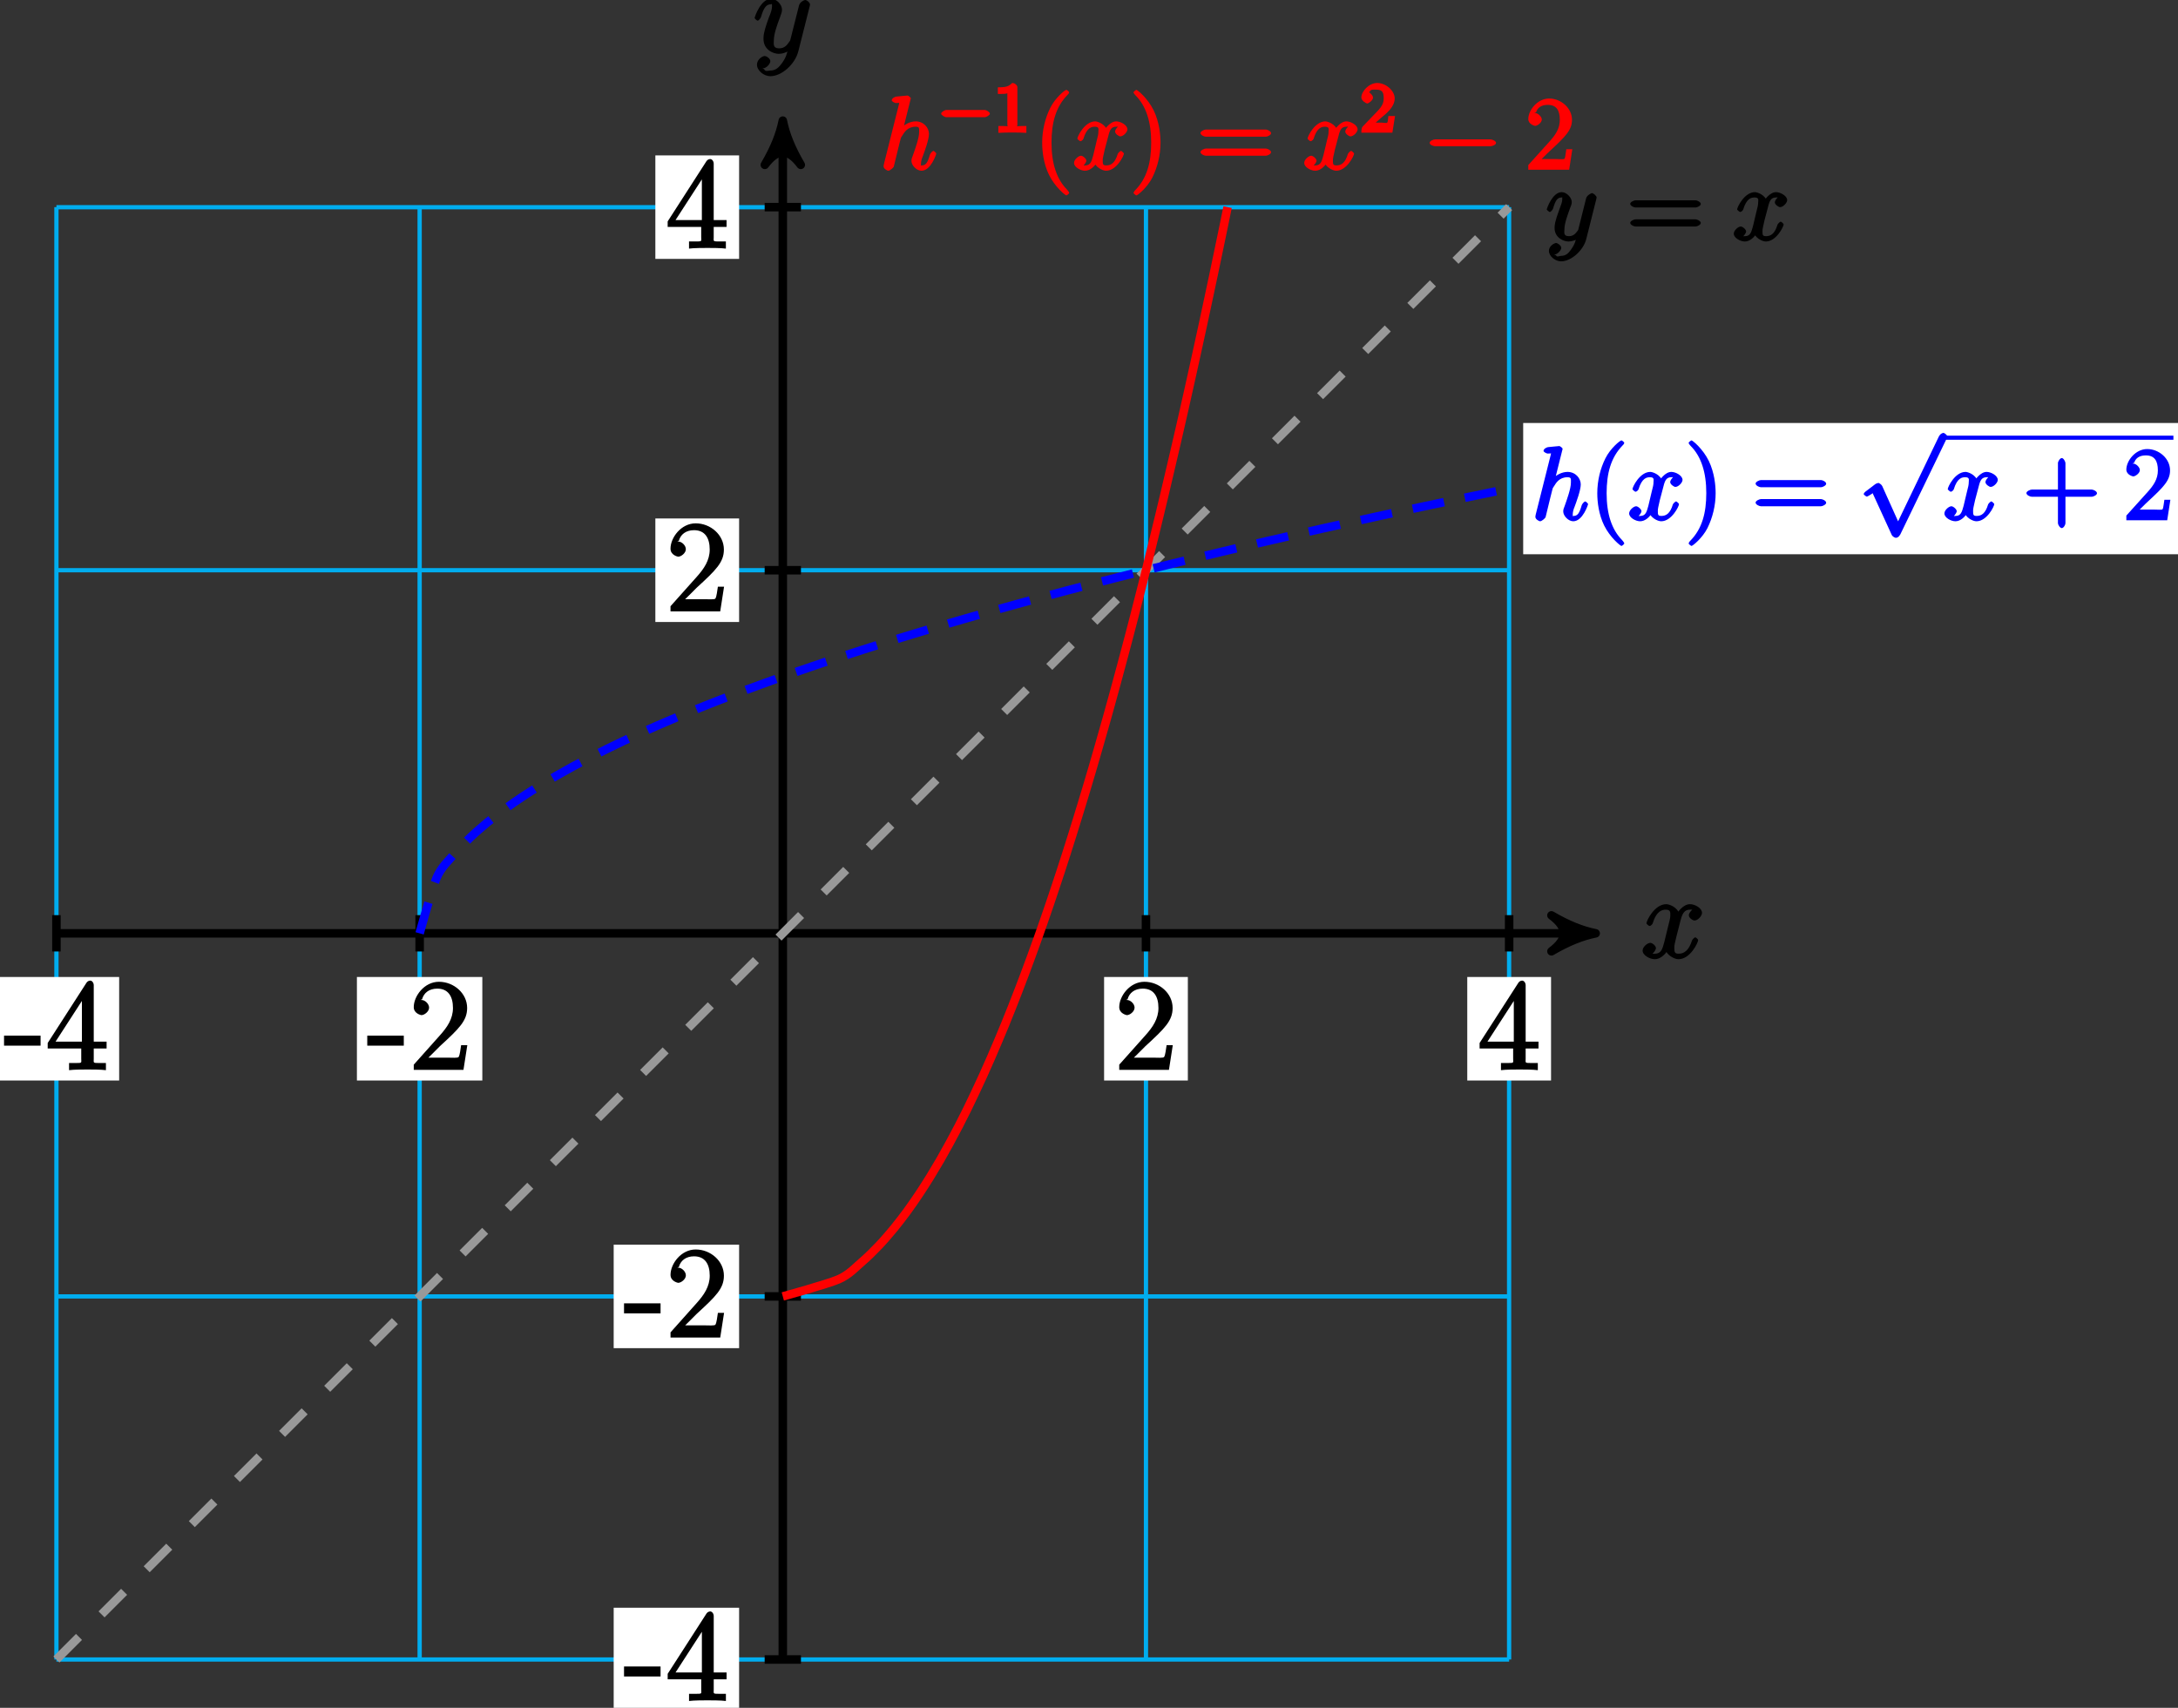 <?xml version="1.0" encoding="UTF-8"?>
<svg xmlns="http://www.w3.org/2000/svg" xmlns:xlink="http://www.w3.org/1999/xlink" width="204pt" height="160pt" viewBox="0 0 204 160" version="1.1">
<rect x="0" y="0" width="204" height="160" fill="#333333" stroke="none"/>
<defs>
<g>
<symbol overflow="visible" id="glyph0-0">
<path style="stroke:none;" d=""/>
</symbol>
<symbol overflow="visible" id="glyph0-1">
<path style="stroke:none;" d="M 5.109 -4.688 C 4.766 -4.625 4.453 -4.219 4.453 -4.016 C 4.453 -3.75 4.828 -3.516 4.984 -3.516 C 5.312 -3.516 5.688 -3.953 5.688 -4.234 C 5.688 -4.688 5.016 -5.047 4.562 -5.047 C 3.906 -5.047 3.375 -4.25 3.266 -4.047 L 3.609 -4.047 C 3.359 -4.859 2.531 -5.047 2.344 -5.047 C 1.234 -5.047 0.484 -3.484 0.484 -3.25 C 0.484 -3.203 0.703 -3 0.781 -3 C 0.859 -3 1 -3.109 1.062 -3.234 C 1.438 -4.453 1.984 -4.531 2.297 -4.531 C 2.781 -4.531 2.719 -4.234 2.719 -3.969 C 2.719 -3.734 2.641 -3.484 2.516 -2.969 L 2.156 -1.5 C 1.984 -0.844 1.859 -0.406 1.281 -0.406 C 1.234 -0.406 1.078 -0.359 0.844 -0.5 L 0.734 -0.25 C 1.125 -0.328 1.375 -0.797 1.375 -0.922 C 1.375 -1.141 1.047 -1.422 0.844 -1.422 C 0.578 -1.422 0.125 -1.047 0.125 -0.703 C 0.125 -0.25 0.812 0.109 1.266 0.109 C 1.781 0.109 2.266 -0.344 2.5 -0.781 L 2.203 -0.891 C 2.375 -0.266 3.094 0.109 3.484 0.109 C 4.594 0.109 5.328 -1.453 5.328 -1.688 C 5.328 -1.75 5.125 -1.938 5.062 -1.938 C 4.969 -1.938 4.781 -1.734 4.75 -1.641 C 4.453 -0.703 4 -0.406 3.516 -0.406 C 3.141 -0.406 3.094 -0.531 3.094 -0.984 C 3.094 -1.219 3.141 -1.391 3.312 -2.094 L 3.688 -3.562 C 3.859 -4.203 4.062 -4.531 4.547 -4.531 C 4.578 -4.531 4.75 -4.578 4.969 -4.438 Z M 5.109 -4.688 "/>
</symbol>
<symbol overflow="visible" id="glyph0-2">
<path style="stroke:none;" d="M 2.703 0.953 C 2.406 1.359 2.125 1.672 1.594 1.672 C 1.469 1.672 1.109 1.812 1.016 1.547 C 0.812 1.469 0.875 1.469 0.891 1.469 C 1.219 1.469 1.594 1.047 1.594 0.797 C 1.594 0.547 1.234 0.312 1.062 0.312 C 0.891 0.312 0.344 0.594 0.344 1.125 C 0.344 1.672 0.984 2.203 1.594 2.203 C 2.672 2.203 3.922 1.062 4.219 -0.141 L 5.281 -4.344 C 5.281 -4.391 5.312 -4.453 5.312 -4.516 C 5.312 -4.688 5.016 -4.938 4.859 -4.938 C 4.766 -4.938 4.359 -4.75 4.281 -4.422 L 3.484 -1.266 C 3.422 -1.062 3.469 -1.156 3.375 -1.031 C 3.172 -0.734 2.938 -0.406 2.422 -0.406 C 1.812 -0.406 1.922 -0.844 1.922 -1.141 C 1.922 -1.75 2.219 -2.578 2.516 -3.359 C 2.625 -3.672 2.688 -3.828 2.688 -4.031 C 2.688 -4.484 2.203 -5.047 1.672 -5.047 C 0.688 -5.047 0.125 -3.344 0.125 -3.25 C 0.125 -3.203 0.328 -3 0.406 -3 C 0.5 -3 0.672 -3.203 0.719 -3.344 C 0.984 -4.25 1.234 -4.531 1.641 -4.531 C 1.75 -4.531 1.75 -4.688 1.75 -4.328 C 1.75 -4.047 1.641 -3.734 1.469 -3.328 C 0.953 -1.922 0.953 -1.562 0.953 -1.297 C 0.953 -0.281 1.859 0.109 2.391 0.109 C 2.703 0.109 3.203 -0.031 3.469 -0.312 L 3.297 -0.484 C 3.141 0.109 3.078 0.422 2.703 0.953 Z M 2.703 0.953 "/>
</symbol>
<symbol overflow="visible" id="glyph1-0">
<path style="stroke:none;" d=""/>
</symbol>
<symbol overflow="visible" id="glyph1-1">
<path style="stroke:none;" d="M 3.391 -2.406 L 3.391 -3.203 L -0.031 -3.203 L -0.031 -2.266 L 3.391 -2.266 Z M 3.391 -2.406 "/>
</symbol>
<symbol overflow="visible" id="glyph1-2">
<path style="stroke:none;" d="M 5.266 -2.312 L 4.859 -2.312 C 4.797 -1.953 4.75 -1.406 4.625 -1.203 C 4.547 -1.094 3.984 -1.141 3.625 -1.141 L 1.406 -1.141 L 1.516 -0.891 C 1.844 -1.156 2.562 -1.922 2.875 -2.219 C 4.703 -3.891 5.422 -4.609 5.422 -5.797 C 5.422 -7.172 4.172 -8.25 2.781 -8.25 C 1.406 -8.25 0.422 -6.906 0.422 -5.875 C 0.422 -5.266 1.109 -5.125 1.141 -5.125 C 1.406 -5.125 1.859 -5.453 1.859 -5.828 C 1.859 -6.172 1.484 -6.547 1.141 -6.547 C 1.047 -6.547 1.016 -6.547 1.203 -6.609 C 1.359 -7.203 1.859 -7.609 2.625 -7.609 C 3.641 -7.609 4.094 -6.891 4.094 -5.797 C 4.094 -4.781 3.562 -4 2.875 -3.234 L 0.422 -0.484 L 0.422 0 L 5.078 0 L 5.438 -2.312 Z M 5.266 -2.312 "/>
</symbol>
<symbol overflow="visible" id="glyph1-3">
<path style="stroke:none;" d="M 4.469 -7.922 C 4.469 -8.156 4.312 -8.359 4.141 -8.359 C 4.047 -8.359 3.891 -8.312 3.797 -8.172 L 0.156 -2.516 L 0.156 -2 L 3.297 -2 L 3.297 -1.047 C 3.297 -0.609 3.438 -0.641 2.562 -0.641 L 2.156 -0.641 L 2.156 0.031 C 2.609 -0.031 3.547 -0.031 3.891 -0.031 C 4.219 -0.031 5.172 -0.031 5.609 0.031 L 5.609 -0.641 L 5.219 -0.641 C 4.344 -0.641 4.469 -0.609 4.469 -1.047 L 4.469 -2 L 5.672 -2 L 5.672 -2.641 L 4.469 -2.641 Z M 3.359 -7 L 3.359 -2.641 L 0.891 -2.641 L 3.641 -6.891 Z M 3.359 -7 "/>
</symbol>
<symbol overflow="visible" id="glyph2-0">
<path style="stroke:none;" d=""/>
</symbol>
<symbol overflow="visible" id="glyph2-1">
<path style="stroke:none;" d="M 2.391 0.797 C 2.125 1.172 1.891 1.438 1.422 1.438 C 1.297 1.438 1.016 1.594 0.953 1.391 C 0.734 1.312 0.781 1.312 0.797 1.312 C 1.078 1.312 1.438 0.906 1.438 0.688 C 1.438 0.469 1.094 0.234 0.953 0.234 C 0.797 0.234 0.281 0.5 0.281 0.969 C 0.281 1.469 0.875 1.953 1.422 1.953 C 2.375 1.953 3.516 0.922 3.781 -0.141 L 4.719 -3.875 C 4.719 -3.922 4.75 -3.984 4.75 -4.031 C 4.75 -4.172 4.453 -4.438 4.312 -4.438 C 4.234 -4.438 3.844 -4.234 3.766 -3.953 L 3.062 -1.141 C 3.016 -0.969 3.062 -1.062 3 -0.953 C 2.797 -0.688 2.609 -0.406 2.156 -0.406 C 1.609 -0.406 1.734 -0.781 1.734 -1.031 C 1.734 -1.578 2 -2.312 2.25 -3 C 2.359 -3.281 2.422 -3.406 2.422 -3.609 C 2.422 -4 1.953 -4.531 1.484 -4.531 C 0.609 -4.531 0.078 -2.984 0.078 -2.906 C 0.078 -2.875 0.297 -2.672 0.359 -2.672 C 0.453 -2.672 0.625 -2.859 0.672 -3 C 0.906 -3.797 1.094 -4.031 1.469 -4.031 C 1.547 -4.031 1.531 -4.172 1.531 -3.859 C 1.531 -3.609 1.422 -3.344 1.281 -2.969 C 0.812 -1.719 0.812 -1.406 0.812 -1.172 C 0.812 -0.266 1.641 0.094 2.125 0.094 C 2.406 0.094 2.859 -0.031 3.078 -0.266 L 2.891 -0.438 C 2.766 0.078 2.719 0.328 2.391 0.797 Z M 2.391 0.797 "/>
</symbol>
<symbol overflow="visible" id="glyph2-2">
<path style="stroke:none;" d="M 4.531 -4.219 C 4.234 -4.156 3.938 -3.766 3.938 -3.578 C 3.938 -3.359 4.297 -3.125 4.422 -3.125 C 4.719 -3.125 5.094 -3.531 5.094 -3.781 C 5.094 -4.188 4.453 -4.531 4.047 -4.531 C 3.469 -4.531 2.969 -3.797 2.875 -3.609 L 3.234 -3.609 C 3.016 -4.328 2.25 -4.531 2.078 -4.531 C 1.094 -4.531 0.406 -3.125 0.406 -2.906 C 0.406 -2.875 0.625 -2.672 0.688 -2.672 C 0.766 -2.672 0.906 -2.766 0.969 -2.891 C 1.297 -3.984 1.766 -4.031 2.047 -4.031 C 2.484 -4.031 2.375 -3.781 2.375 -3.547 C 2.375 -3.344 2.328 -3.125 2.203 -2.656 L 1.891 -1.344 C 1.734 -0.781 1.641 -0.406 1.141 -0.406 C 1.094 -0.406 0.969 -0.359 0.766 -0.484 L 0.656 -0.219 C 1 -0.281 1.25 -0.734 1.25 -0.844 C 1.25 -1.031 0.922 -1.312 0.75 -1.312 C 0.516 -1.312 0.094 -0.953 0.094 -0.641 C 0.094 -0.234 0.719 0.094 1.125 0.094 C 1.594 0.094 2.031 -0.312 2.234 -0.703 L 1.938 -0.812 C 2.078 -0.25 2.75 0.094 3.094 0.094 C 4.078 0.094 4.766 -1.312 4.766 -1.516 C 4.766 -1.562 4.547 -1.766 4.5 -1.766 C 4.406 -1.766 4.219 -1.562 4.188 -1.484 C 3.938 -0.641 3.562 -0.406 3.125 -0.406 C 2.797 -0.406 2.781 -0.5 2.781 -0.891 C 2.781 -1.094 2.828 -1.25 2.969 -1.891 L 3.312 -3.188 C 3.453 -3.766 3.609 -4.031 4.047 -4.031 C 4.062 -4.031 4.203 -4.078 4.406 -3.953 Z M 4.531 -4.219 "/>
</symbol>
<symbol overflow="visible" id="glyph2-3">
<path style="stroke:none;" d="M 2.859 -6.547 C 2.875 -6.594 2.891 -6.641 2.891 -6.688 C 2.891 -6.797 2.625 -6.953 2.594 -6.953 C 2.594 -6.953 2.125 -6.906 2.078 -6.906 C 1.906 -6.891 1.766 -6.875 1.594 -6.859 C 1.359 -6.844 1.109 -6.672 1.109 -6.5 C 1.109 -6.406 1.375 -6.25 1.5 -6.25 C 1.969 -6.25 1.797 -6.328 1.797 -6.219 C 1.797 -6.172 1.781 -6.094 1.766 -6.062 L 0.375 -0.531 C 0.344 -0.375 0.344 -0.359 0.344 -0.312 C 0.344 -0.094 0.688 0.094 0.781 0.094 C 0.953 0.094 1.25 -0.188 1.297 -0.281 L 1.719 -2.016 C 1.766 -2.234 1.828 -2.422 1.875 -2.641 C 1.984 -3.047 1.922 -2.938 2.109 -3.219 C 2.281 -3.5 2.594 -4.031 3.344 -4.031 C 3.719 -4.031 3.672 -3.891 3.672 -3.516 C 3.672 -2.969 3.297 -1.938 3.094 -1.359 C 3 -1.125 2.953 -1 2.953 -0.828 C 2.953 -0.406 3.438 0.094 3.891 0.094 C 4.781 0.094 5.281 -1.469 5.281 -1.516 C 5.281 -1.562 5.078 -1.766 5.016 -1.766 C 4.938 -1.766 4.75 -1.578 4.688 -1.422 C 4.469 -0.656 4.297 -0.406 3.922 -0.406 C 3.828 -0.406 3.844 -0.266 3.844 -0.562 C 3.844 -0.812 3.953 -1.125 4 -1.219 C 4.172 -1.688 4.594 -2.812 4.594 -3.359 C 4.594 -3.938 4.094 -4.531 3.359 -4.531 C 2.828 -4.531 2.219 -4.234 1.828 -3.734 L 2.125 -3.609 Z M 2.859 -6.547 "/>
</symbol>
<symbol overflow="visible" id="glyph3-0">
<path style="stroke:none;" d=""/>
</symbol>
<symbol overflow="visible" id="glyph3-1">
<path style="stroke:none;" d="M 6.453 -3.094 C 6.594 -3.094 6.938 -3.25 6.938 -3.422 C 6.938 -3.609 6.594 -3.766 6.453 -3.766 L 0.828 -3.766 C 0.688 -3.766 0.328 -3.609 0.328 -3.438 C 0.328 -3.25 0.672 -3.094 0.828 -3.094 Z M 6.453 -1.312 C 6.594 -1.312 6.938 -1.469 6.938 -1.641 C 6.938 -1.828 6.594 -1.984 6.453 -1.984 L 0.828 -1.984 C 0.688 -1.984 0.328 -1.828 0.328 -1.656 C 0.328 -1.469 0.672 -1.312 0.828 -1.312 Z M 6.453 -1.312 "/>
</symbol>
<symbol overflow="visible" id="glyph3-2">
<path style="stroke:none;" d="M 3.281 2.172 C 3.281 2.141 3.219 2.016 3.062 1.844 C 2.109 0.875 1.625 -0.578 1.625 -2.531 C 1.625 -4.391 2.016 -5.875 3.125 -7.016 C 3.219 -7.094 3.281 -7.219 3.281 -7.25 C 3.281 -7.312 3.062 -7.484 3.016 -7.484 C 2.891 -7.484 1.984 -6.75 1.516 -5.812 C 1.031 -4.844 0.75 -3.703 0.75 -2.531 C 0.75 -1.688 0.891 -0.547 1.391 0.484 C 1.953 1.625 2.922 2.406 3.016 2.406 C 3.062 2.406 3.281 2.234 3.281 2.172 Z M 3.281 2.172 "/>
</symbol>
<symbol overflow="visible" id="glyph3-3">
<path style="stroke:none;" d="M 2.875 -2.531 C 2.875 -3.266 2.766 -4.453 2.234 -5.562 C 1.672 -6.703 0.719 -7.484 0.609 -7.484 C 0.578 -7.484 0.344 -7.312 0.344 -7.25 C 0.344 -7.219 0.406 -7.094 0.562 -6.938 C 1.516 -5.969 2 -4.5 2 -2.547 C 2 -0.688 1.609 0.797 0.5 1.922 C 0.406 2.016 0.344 2.141 0.344 2.172 C 0.344 2.234 0.578 2.406 0.609 2.406 C 0.734 2.406 1.641 1.656 2.109 0.734 C 2.594 -0.25 2.875 -1.391 2.875 -2.531 Z M 2.875 -2.531 "/>
</symbol>
<symbol overflow="visible" id="glyph3-4">
<path style="stroke:none;" d="M 3.812 -2.203 L 6.453 -2.203 C 6.594 -2.203 6.938 -2.359 6.938 -2.531 C 6.938 -2.719 6.594 -2.875 6.453 -2.875 L 3.984 -2.875 L 3.984 -5.359 C 3.984 -5.484 3.812 -5.828 3.641 -5.828 C 3.469 -5.828 3.281 -5.5 3.281 -5.359 L 3.281 -2.875 L 0.828 -2.875 C 0.688 -2.875 0.328 -2.719 0.328 -2.547 C 0.328 -2.359 0.672 -2.203 0.828 -2.203 L 3.281 -2.203 L 3.281 0.281 C 3.281 0.406 3.469 0.734 3.641 0.734 C 3.812 0.734 3.984 0.422 3.984 0.281 L 3.984 -2.203 Z M 3.812 -2.203 "/>
</symbol>
<symbol overflow="visible" id="glyph3-5">
<path style="stroke:none;" d="M 4.203 -1.922 L 3.844 -1.922 C 3.781 -1.594 3.766 -1.188 3.672 -1.031 C 3.609 -0.953 3.188 -1 2.891 -1 L 1.125 -1 L 1.25 -0.734 C 1.5 -0.953 2.078 -1.562 2.328 -1.781 C 3.781 -3.125 4.375 -3.734 4.375 -4.672 C 4.375 -5.781 3.344 -6.672 2.234 -6.672 C 1.125 -6.672 0.281 -5.562 0.281 -4.75 C 0.281 -4.25 0.891 -4.109 0.922 -4.109 C 1.125 -4.109 1.547 -4.406 1.547 -4.703 C 1.547 -4.969 1.188 -5.312 0.922 -5.312 C 0.828 -5.312 0.812 -5.312 1.016 -5.391 C 1.141 -5.797 1.484 -6.078 2.109 -6.078 C 2.922 -6.078 3.234 -5.562 3.234 -4.672 C 3.234 -3.859 2.828 -3.266 2.281 -2.656 L 0.281 -0.438 L 0.281 0 L 4.109 0 L 4.406 -1.922 Z M 4.203 -1.922 "/>
</symbol>
<symbol overflow="visible" id="glyph4-0">
<path style="stroke:none;" d=""/>
</symbol>
<symbol overflow="visible" id="glyph4-1">
<path style="stroke:none;" d="M 3.906 8.047 L 2.234 4.328 C 2.156 4.172 1.922 4.047 1.891 4.047 C 1.891 4.047 1.703 4.078 1.594 4.156 L 0.688 4.844 C 0.562 4.938 0.5 5.062 0.5 5.094 C 0.5 5.141 0.734 5.328 0.797 5.328 C 0.844 5.328 1.141 5.156 1.25 5.078 C 1.312 5.031 1.453 4.922 1.344 5.016 L 3.125 8.906 C 3.188 9.062 3.422 9.188 3.516 9.188 C 3.656 9.188 3.812 9.078 3.875 8.953 L 3.938 8.859 L 8.281 -0.125 L 8.219 -0.031 C 8.297 -0.172 8.344 -0.297 8.344 -0.312 C 8.344 -0.406 8.078 -0.641 7.969 -0.641 C 7.891 -0.641 7.688 -0.547 7.609 -0.406 L 7.547 -0.312 L 3.531 8.047 Z M 3.906 8.047 "/>
</symbol>
<symbol overflow="visible" id="glyph4-2">
<path style="stroke:none;" d="M 6.297 -2.203 C 6.469 -2.203 6.828 -2.328 6.828 -2.516 C 6.828 -2.703 6.469 -2.844 6.297 -2.844 L 1.125 -2.844 C 0.969 -2.844 0.609 -2.703 0.609 -2.516 C 0.609 -2.328 0.969 -2.203 1.125 -2.203 Z M 6.297 -2.203 "/>
</symbol>
<symbol overflow="visible" id="glyph5-0">
<path style="stroke:none;" d=""/>
</symbol>
<symbol overflow="visible" id="glyph5-1">
<path style="stroke:none;" d="M 4.453 -1.453 C 4.562 -1.453 4.906 -1.641 4.906 -1.781 C 4.906 -1.938 4.562 -2.125 4.453 -2.125 L 0.797 -2.125 C 0.703 -2.125 0.344 -1.938 0.344 -1.781 C 0.344 -1.641 0.703 -1.453 0.797 -1.453 Z M 4.453 -1.453 "/>
</symbol>
<symbol overflow="visible" id="glyph6-0">
<path style="stroke:none;" d=""/>
</symbol>
<symbol overflow="visible" id="glyph6-1">
<path style="stroke:none;" d="M 2.219 -4.266 C 2.219 -4.438 1.984 -4.656 1.734 -4.656 C 1.406 -4.344 1.219 -4.25 0.391 -4.25 L 0.391 -3.625 C 0.781 -3.625 1.125 -3.625 1.281 -3.688 L 1.281 -0.734 C 1.281 -0.5 1.484 -0.625 0.875 -0.625 L 0.438 -0.625 L 0.438 0.016 C 0.906 -0.016 1.453 -0.016 1.75 -0.016 C 2.031 -0.016 2.594 -0.016 3.062 0.016 L 3.062 -0.625 L 2.625 -0.625 C 2.016 -0.625 2.219 -0.5 2.219 -0.734 Z M 2.219 -4.266 "/>
</symbol>
<symbol overflow="visible" id="glyph6-2">
<path style="stroke:none;" d="M 1.938 -1.359 C 2.047 -1.453 2.312 -1.672 2.422 -1.766 C 2.812 -2.125 3.25 -2.625 3.25 -3.203 C 3.25 -3.953 2.406 -4.656 1.609 -4.656 C 0.844 -4.656 0.125 -3.875 0.125 -3.297 C 0.125 -2.984 0.594 -2.734 0.672 -2.734 C 0.812 -2.734 1.219 -3.047 1.219 -3.281 C 1.219 -3.609 0.688 -3.828 0.906 -3.828 C 1 -4.078 1.219 -4.031 1.531 -4.031 C 2.125 -4.031 2.219 -3.734 2.219 -3.203 C 2.219 -2.531 1.812 -2.203 1.062 -1.422 L 0.266 -0.594 C 0.188 -0.531 0.125 -0.375 0.125 0 L 3.031 0 L 3.281 -1.562 L 2.656 -1.562 C 2.609 -1.219 2.625 -1.047 2.547 -0.938 C 2.5 -0.875 2.172 -0.938 2.078 -0.938 L 0.938 -0.938 L 1.078 -0.594 Z M 1.938 -1.359 "/>
</symbol>
</g>
</defs>
<g id="surface1">
<path style="fill:none;stroke-width:0.399;stroke-linecap:butt;stroke-linejoin:miter;stroke:rgb(0%,67.839%,93.729%);stroke-opacity:1;stroke-miterlimit:10;" d="M -68.035 -68.033 L 68.032 -68.033 M -68.035 -34.017 L 68.032 -34.017 M -68.035 -0.001 L 68.032 -0.001 M -68.035 34.018 L 68.032 34.018 M -68.035 68.026 L 68.032 68.026 M -68.035 -68.033 L -68.035 68.034 M -34.015 -68.033 L -34.015 68.034 M 0 -68.033 L 0 68.034 M 34.016 -68.033 L 34.016 68.034 M 68.028 -68.033 L 68.028 68.034 " transform="matrix(1,0,0,-1,73.32,87.44)"/>
<path style="fill:none;stroke-width:0.797;stroke-linecap:butt;stroke-linejoin:miter;stroke:rgb(0%,0%,0%);stroke-opacity:1;stroke-miterlimit:10;" d="M -68.035 -0.001 L 75.102 -0.001 " transform="matrix(1,0,0,-1,73.32,87.44)"/>
<path style="fill-rule:nonzero;fill:rgb(0%,0%,0%);fill-opacity:1;stroke-width:0.797;stroke-linecap:butt;stroke-linejoin:round;stroke:rgb(0%,0%,0%);stroke-opacity:1;stroke-miterlimit:10;" d="M 1.034 -0.001 C -0.258 0.26 -1.555 0.776 -3.11 1.682 C -1.555 0.518 -1.555 -0.517 -3.11 -1.685 C -1.555 -0.779 -0.258 -0.259 1.034 -0.001 Z M 1.034 -0.001 " transform="matrix(1,0,0,-1,148.423,87.44)"/>
<g style="fill:rgb(0%,0%,0%);fill-opacity:1;">
  <use xlink:href="#glyph0-1" x="153.728" y="89.756"/>
</g>
<path style="fill:none;stroke-width:0.797;stroke-linecap:butt;stroke-linejoin:miter;stroke:rgb(0%,0%,0%);stroke-opacity:1;stroke-miterlimit:10;" d="M 0 -68.033 L 0 75.104 " transform="matrix(1,0,0,-1,73.32,87.44)"/>
<path style="fill-rule:nonzero;fill:rgb(0%,0%,0%);fill-opacity:1;stroke-width:0.797;stroke-linecap:butt;stroke-linejoin:round;stroke:rgb(0%,0%,0%);stroke-opacity:1;stroke-miterlimit:10;" d="M 1.037 -0 C -0.26 0.258 -1.553 0.777 -3.108 1.683 C -1.553 0.519 -1.553 -0.52 -3.108 -1.684 C -1.553 -0.778 -0.26 -0.258 1.037 -0 Z M 1.037 -0 " transform="matrix(0,-1,-1,0,73.32,12.337)"/>
<g style="fill:rgb(0%,0%,0%);fill-opacity:1;">
  <use xlink:href="#glyph0-2" x="70.558" y="4.936"/>
</g>
<path style="fill:none;stroke-width:0.797;stroke-linecap:butt;stroke-linejoin:miter;stroke:rgb(0%,0%,0%);stroke-opacity:1;stroke-miterlimit:10;" d="M -34.015 1.702 L -34.015 -1.701 " transform="matrix(1,0,0,-1,73.32,87.44)"/>
<path style=" stroke:none;fill-rule:nonzero;fill:rgb(100%,100%,100%);fill-opacity:1;" d="M 33.43 101.23 L 45.176 101.23 L 45.176 91.531 L 33.43 91.531 Z M 33.43 101.23 "/>
<g style="fill:rgb(0%,0%,0%);fill-opacity:1;">
  <use xlink:href="#glyph1-1" x="34.43" y="100.23"/>
  <use xlink:href="#glyph1-2" x="38.332" y="100.23"/>
</g>
<path style="fill:none;stroke-width:0.797;stroke-linecap:butt;stroke-linejoin:miter;stroke:rgb(0%,0%,0%);stroke-opacity:1;stroke-miterlimit:10;" d="M 1.7 -34.017 L -1.699 -34.017 " transform="matrix(1,0,0,-1,73.32,87.44)"/>
<path style=" stroke:none;fill-rule:nonzero;fill:rgb(100%,100%,100%);fill-opacity:1;" d="M 57.48 126.305 L 69.227 126.305 L 69.227 116.609 L 57.48 116.609 Z M 57.48 126.305 "/>
<g style="fill:rgb(0%,0%,0%);fill-opacity:1;">
  <use xlink:href="#glyph1-1" x="58.48" y="125.31"/>
  <use xlink:href="#glyph1-2" x="62.382" y="125.31"/>
</g>
<path style="fill:none;stroke-width:0.797;stroke-linecap:butt;stroke-linejoin:miter;stroke:rgb(0%,0%,0%);stroke-opacity:1;stroke-miterlimit:10;" d="M 34.016 1.702 L 34.016 -1.701 " transform="matrix(1,0,0,-1,73.32,87.44)"/>
<path style=" stroke:none;fill-rule:nonzero;fill:rgb(100%,100%,100%);fill-opacity:1;" d="M 103.414 101.23 L 111.258 101.23 L 111.258 91.531 L 103.414 91.531 Z M 103.414 101.23 "/>
<g style="fill:rgb(0%,0%,0%);fill-opacity:1;">
  <use xlink:href="#glyph1-2" x="104.41" y="100.23"/>
</g>
<path style="fill:none;stroke-width:0.797;stroke-linecap:butt;stroke-linejoin:miter;stroke:rgb(0%,0%,0%);stroke-opacity:1;stroke-miterlimit:10;" d="M 1.7 34.018 L -1.699 34.018 " transform="matrix(1,0,0,-1,73.32,87.44)"/>
<path style=" stroke:none;fill-rule:nonzero;fill:rgb(100%,100%,100%);fill-opacity:1;" d="M 61.383 58.273 L 69.227 58.273 L 69.227 48.574 L 61.383 48.574 Z M 61.383 58.273 "/>
<g style="fill:rgb(0%,0%,0%);fill-opacity:1;">
  <use xlink:href="#glyph1-2" x="62.38" y="57.28"/>
</g>
<path style="fill:none;stroke-width:0.797;stroke-linecap:butt;stroke-linejoin:miter;stroke:rgb(0%,0%,0%);stroke-opacity:1;stroke-miterlimit:10;" d="M -68.035 1.702 L -68.035 -1.701 " transform="matrix(1,0,0,-1,73.32,87.44)"/>
<path style=" stroke:none;fill-rule:nonzero;fill:rgb(100%,100%,100%);fill-opacity:1;" d="M -0.586 101.23 L 11.16 101.23 L 11.16 91.531 L -0.586 91.531 Z M -0.586 101.23 "/>
<g style="fill:rgb(0%,0%,0%);fill-opacity:1;">
  <use xlink:href="#glyph1-1" x="0.41" y="100.23"/>
  <use xlink:href="#glyph1-3" x="4.312" y="100.23"/>
</g>
<path style="fill:none;stroke-width:0.797;stroke-linecap:butt;stroke-linejoin:miter;stroke:rgb(0%,0%,0%);stroke-opacity:1;stroke-miterlimit:10;" d="M 1.7 -68.033 L -1.699 -68.033 " transform="matrix(1,0,0,-1,73.32,87.44)"/>
<path style=" stroke:none;fill-rule:nonzero;fill:rgb(100%,100%,100%);fill-opacity:1;" d="M 57.48 160.32 L 69.227 160.32 L 69.227 150.625 L 57.48 150.625 Z M 57.48 160.32 "/>
<g style="fill:rgb(0%,0%,0%);fill-opacity:1;">
  <use xlink:href="#glyph1-1" x="58.48" y="159.33"/>
  <use xlink:href="#glyph1-3" x="62.382" y="159.33"/>
</g>
<path style="fill:none;stroke-width:0.797;stroke-linecap:butt;stroke-linejoin:miter;stroke:rgb(0%,0%,0%);stroke-opacity:1;stroke-miterlimit:10;" d="M 68.032 1.702 L 68.032 -1.701 " transform="matrix(1,0,0,-1,73.32,87.44)"/>
<path style=" stroke:none;fill-rule:nonzero;fill:rgb(100%,100%,100%);fill-opacity:1;" d="M 137.43 101.23 L 145.277 101.23 L 145.277 91.531 L 137.43 91.531 Z M 137.43 101.23 "/>
<g style="fill:rgb(0%,0%,0%);fill-opacity:1;">
  <use xlink:href="#glyph1-3" x="138.43" y="100.23"/>
</g>
<path style="fill:none;stroke-width:0.797;stroke-linecap:butt;stroke-linejoin:miter;stroke:rgb(0%,0%,0%);stroke-opacity:1;stroke-miterlimit:10;" d="M 1.7 68.034 L -1.699 68.034 " transform="matrix(1,0,0,-1,73.32,87.44)"/>
<path style=" stroke:none;fill-rule:nonzero;fill:rgb(100%,100%,100%);fill-opacity:1;" d="M 61.383 24.254 L 69.227 24.254 L 69.227 14.559 L 61.383 14.559 Z M 61.383 24.254 "/>
<g style="fill:rgb(0%,0%,0%);fill-opacity:1;">
  <use xlink:href="#glyph1-3" x="62.38" y="23.26"/>
</g>
<path style="fill:none;stroke-width:0.797;stroke-linecap:butt;stroke-linejoin:miter;stroke:rgb(59.999%,59.999%,59.999%);stroke-opacity:1;stroke-dasharray:2.989,2.989;stroke-miterlimit:10;" d="M -68.035 -68.033 L 68.032 68.034 " transform="matrix(1,0,0,-1,73.32,87.44)"/>
<g style="fill:rgb(0%,0%,0%);fill-opacity:1;">
  <use xlink:href="#glyph2-1" x="144.796" y="22.532"/>
</g>
<g style="fill:rgb(0%,0%,0%);fill-opacity:1;">
  <use xlink:href="#glyph3-1" x="152.364" y="22.532"/>
</g>
<g style="fill:rgb(0%,0%,0%);fill-opacity:1;">
  <use xlink:href="#glyph2-2" x="162.3" y="22.532"/>
</g>
<path style="fill:none;stroke-width:0.797;stroke-linecap:butt;stroke-linejoin:miter;stroke:rgb(0%,0%,100%);stroke-opacity:1;stroke-dasharray:2.989,1.993;stroke-miterlimit:10;" d="M -34.015 -0.001 C -34.015 -0.001 -32.863 4.186 -32.422 5.21 C -31.98 6.229 -31.269 6.835 -30.828 7.366 C -30.386 7.893 -29.675 8.596 -29.234 9.018 C -28.789 9.444 -28.082 10.049 -27.64 10.417 C -27.195 10.78 -26.488 11.319 -26.043 11.643 C -25.601 11.971 -24.89 12.46 -24.449 12.756 C -24.008 13.053 -23.297 13.502 -22.855 13.78 C -22.414 14.053 -21.703 14.475 -21.261 14.729 C -20.816 14.987 -20.109 15.381 -19.668 15.624 C -19.222 15.866 -18.515 16.241 -18.07 16.467 C -17.629 16.698 -16.918 17.053 -16.476 17.272 C -16.035 17.491 -15.324 17.831 -14.883 18.042 C -14.441 18.249 -13.73 18.577 -13.289 18.776 C -12.843 18.979 -12.136 19.292 -11.695 19.487 C -11.25 19.678 -10.543 19.983 -10.097 20.17 C -9.656 20.354 -8.945 20.651 -8.504 20.831 C -8.062 21.01 -7.351 21.295 -6.91 21.471 C -6.468 21.647 -5.758 21.924 -5.316 22.092 C -4.871 22.264 -4.164 22.534 -3.722 22.698 C -3.277 22.866 -2.57 23.128 -2.125 23.288 C -1.683 23.452 -0.972 23.706 -0.531 23.866 C -0.09 24.022 0.621 24.272 1.063 24.424 C 1.504 24.581 2.215 24.823 2.657 24.975 C 3.102 25.128 3.809 25.366 4.25 25.514 C 4.696 25.659 5.403 25.893 5.848 26.038 C 6.289 26.182 7 26.413 7.442 26.553 C 7.883 26.694 8.594 26.92 9.035 27.061 C 9.477 27.198 10.188 27.42 10.629 27.557 C 11.075 27.694 11.782 27.909 12.223 28.045 C 12.668 28.178 13.375 28.393 13.821 28.522 C 14.262 28.655 14.973 28.866 15.414 28.995 C 15.856 29.124 16.567 29.331 17.008 29.46 C 17.45 29.588 18.16 29.792 18.602 29.917 C 19.043 30.042 19.754 30.241 20.196 30.366 C 20.641 30.491 21.348 30.686 21.793 30.807 C 22.235 30.932 22.946 31.128 23.387 31.245 C 23.828 31.366 24.539 31.557 24.981 31.678 C 25.422 31.795 26.133 31.987 26.575 32.104 C 27.016 32.221 27.727 32.405 28.168 32.522 C 28.614 32.639 29.321 32.823 29.766 32.936 C 30.207 33.049 30.918 33.233 31.36 33.346 C 31.801 33.46 32.512 33.639 32.953 33.749 C 33.395 33.862 34.106 34.038 34.547 34.151 C 34.989 34.26 35.7 34.436 36.141 34.545 C 36.586 34.651 37.293 34.827 37.739 34.936 C 38.18 35.042 38.891 35.213 39.332 35.319 C 39.774 35.428 40.485 35.596 40.926 35.702 C 41.367 35.807 42.078 35.975 42.52 36.081 C 42.961 36.186 43.672 36.35 44.114 36.456 C 44.559 36.557 45.266 36.721 45.711 36.823 C 46.153 36.924 46.864 37.088 47.305 37.19 C 47.746 37.292 48.457 37.452 48.899 37.553 C 49.34 37.655 50.051 37.815 50.492 37.913 C 50.934 38.01 51.645 38.17 52.086 38.268 C 52.532 38.366 53.239 38.522 53.684 38.62 C 54.125 38.717 54.836 38.874 55.278 38.971 C 55.719 39.069 56.43 39.221 56.871 39.319 C 57.313 39.413 58.024 39.565 58.465 39.659 C 58.907 39.756 59.617 39.909 60.059 40.002 C 60.504 40.096 61.211 40.245 61.657 40.338 C 62.098 40.432 62.809 40.581 63.25 40.674 C 63.692 40.764 64.403 40.913 64.844 41.006 C 65.285 41.096 65.996 41.245 66.438 41.335 C 66.879 41.424 68.032 41.663 68.032 41.663 " transform="matrix(1,0,0,-1,73.32,87.44)"/>
<path style=" stroke:none;fill-rule:nonzero;fill:rgb(100%,100%,100%);fill-opacity:1;" d="M 204.363 39.629 L 142.668 39.629 L 142.668 51.926 L 204.363 51.926 Z M 204.363 39.629 "/>
<g style="fill:rgb(0%,0%,100%);fill-opacity:1;">
  <use xlink:href="#glyph2-3" x="143.466" y="48.742"/>
</g>
<g style="fill:rgb(0%,0%,100%);fill-opacity:1;">
  <use xlink:href="#glyph3-2" x="148.858" y="48.742"/>
</g>
<g style="fill:rgb(0%,0%,100%);fill-opacity:1;">
  <use xlink:href="#glyph2-2" x="152.498" y="48.742"/>
</g>
<g style="fill:rgb(0%,0%,100%);fill-opacity:1;">
  <use xlink:href="#glyph3-3" x="157.818" y="48.742"/>
</g>
<g style="fill:rgb(0%,0%,100%);fill-opacity:1;">
  <use xlink:href="#glyph3-1" x="164.109" y="48.742"/>
</g>
<g style="fill:rgb(0%,0%,100%);fill-opacity:1;">
  <use xlink:href="#glyph4-1" x="174.058" y="41.198"/>
</g>
<path style="fill:none;stroke-width:0.478;stroke-linecap:butt;stroke-linejoin:miter;stroke:rgb(0%,0%,100%);stroke-opacity:1;stroke-miterlimit:10;" d="M 178.522 -134.772 L 205.45 -134.772 " transform="matrix(0.8,0,0,-0.8,39.21,-66.81)"/>
<g style="fill:rgb(0%,0%,100%);fill-opacity:1;">
  <use xlink:href="#glyph2-2" x="182.026" y="48.742"/>
</g>
<g style="fill:rgb(0%,0%,100%);fill-opacity:1;">
  <use xlink:href="#glyph3-4" x="189.474" y="48.742"/>
</g>
<g style="fill:rgb(0%,0%,100%);fill-opacity:1;">
  <use xlink:href="#glyph3-5" x="198.881" y="48.742"/>
</g>
<path style="fill:none;stroke-width:0.797;stroke-linecap:butt;stroke-linejoin:miter;stroke:rgb(100%,0%,0%);stroke-opacity:1;stroke-miterlimit:10;" d="M 0 -34.017 C 0 -34.017 4.184 -32.865 5.207 -32.423 C 6.231 -31.978 6.836 -31.271 7.364 -30.826 C 7.895 -30.384 8.598 -29.677 9.02 -29.232 C 9.442 -28.79 10.051 -28.08 10.414 -27.638 C 10.778 -27.197 11.321 -26.486 11.645 -26.044 C 11.969 -25.603 12.461 -24.892 12.754 -24.451 C 13.051 -24.005 13.504 -23.298 13.778 -22.853 C 14.051 -22.412 14.473 -21.705 14.731 -21.259 C 14.985 -20.818 15.383 -20.107 15.621 -19.665 C 15.864 -19.224 16.239 -18.513 16.469 -18.072 C 16.696 -17.63 17.055 -16.919 17.274 -16.478 C 17.489 -16.033 17.832 -15.326 18.039 -14.88 C 18.25 -14.439 18.575 -13.732 18.778 -13.287 C 18.977 -12.845 19.293 -12.134 19.485 -11.693 C 19.68 -11.251 19.981 -10.54 20.168 -10.099 C 20.356 -9.658 20.649 -8.947 20.832 -8.505 C 21.012 -8.06 21.297 -7.353 21.473 -6.908 C 21.649 -6.466 21.922 -5.759 22.094 -5.314 C 22.266 -4.872 22.535 -4.162 22.7 -3.72 C 22.864 -3.279 23.129 -2.568 23.289 -2.126 C 23.45 -1.685 23.707 -0.974 23.864 -0.533 C 24.024 -0.087 24.274 0.62 24.426 1.061 C 24.578 1.506 24.825 2.213 24.977 2.659 C 25.125 3.1 25.364 3.811 25.512 4.253 C 25.66 4.694 25.895 5.405 26.039 5.846 C 26.184 6.288 26.41 6.999 26.555 7.44 C 26.696 7.885 26.922 8.592 27.059 9.034 C 27.2 9.479 27.418 10.186 27.555 10.631 C 27.692 11.073 27.91 11.784 28.043 12.225 C 28.18 12.667 28.391 13.377 28.524 13.819 C 28.657 14.26 28.864 14.971 28.996 15.413 C 29.125 15.858 29.332 16.565 29.457 17.006 C 29.586 17.452 29.789 18.159 29.914 18.604 C 30.043 19.045 30.242 19.756 30.367 20.198 C 30.489 20.639 30.688 21.35 30.809 21.792 C 30.93 22.233 31.125 22.944 31.246 23.385 C 31.367 23.831 31.559 24.538 31.676 24.979 C 31.797 25.424 31.985 26.131 32.102 26.577 C 32.219 27.018 32.407 27.729 32.524 28.17 C 32.637 28.612 32.821 29.323 32.938 29.764 C 33.051 30.206 33.231 30.917 33.344 31.358 C 33.457 31.803 33.637 32.51 33.75 32.952 C 33.86 33.397 34.039 34.104 34.149 34.549 C 34.258 34.991 34.434 35.702 34.543 36.143 C 34.653 36.585 34.825 37.295 34.934 37.737 C 35.043 38.178 35.215 38.889 35.321 39.331 C 35.426 39.776 35.598 40.483 35.703 40.924 C 35.809 41.37 35.977 42.077 36.078 42.522 C 36.184 42.963 36.352 43.674 36.453 44.116 C 36.555 44.557 36.723 45.268 36.825 45.71 C 36.926 46.151 37.09 46.862 37.192 47.303 C 37.293 47.749 37.453 48.456 37.555 48.897 C 37.653 49.342 37.813 50.049 37.914 50.495 C 38.012 50.936 38.168 51.647 38.27 52.088 C 38.367 52.53 38.524 53.241 38.621 53.682 C 38.719 54.124 38.875 54.835 38.969 55.276 C 39.067 55.717 39.223 56.428 39.317 56.87 C 39.414 57.315 39.567 58.022 39.66 58.467 C 39.754 58.909 39.907 59.62 40 60.061 C 40.094 60.502 40.246 61.213 40.34 61.655 C 40.43 62.096 40.582 62.807 40.672 63.249 C 40.766 63.69 40.914 64.401 41.004 64.842 C 41.098 65.288 41.242 65.995 41.336 66.44 C 41.426 66.881 41.66 68.034 41.66 68.034 " transform="matrix(1,0,0,-1,73.32,87.44)"/>
<g style="fill:rgb(100%,0%,0%);fill-opacity:1;">
  <use xlink:href="#glyph2-3" x="82.416" y="15.902"/>
</g>
<g style="fill:rgb(100%,0%,0%);fill-opacity:1;">
  <use xlink:href="#glyph5-1" x="87.808" y="12.43"/>
</g>
<g style="fill:rgb(100%,0%,0%);fill-opacity:1;">
  <use xlink:href="#glyph6-1" x="93.072" y="12.43"/>
</g>
<g style="fill:rgb(100%,0%,0%);fill-opacity:1;">
  <use xlink:href="#glyph3-2" x="96.864" y="15.902"/>
</g>
<g style="fill:rgb(100%,0%,0%);fill-opacity:1;">
  <use xlink:href="#glyph2-2" x="100.504" y="15.902"/>
</g>
<g style="fill:rgb(100%,0%,0%);fill-opacity:1;">
  <use xlink:href="#glyph3-3" x="105.824" y="15.902"/>
</g>
<g style="fill:rgb(100%,0%,0%);fill-opacity:1;">
  <use xlink:href="#glyph3-1" x="112.115" y="15.902"/>
</g>
<g style="fill:rgb(100%,0%,0%);fill-opacity:1;">
  <use xlink:href="#glyph2-2" x="122.064" y="15.902"/>
</g>
<g style="fill:rgb(100%,0%,0%);fill-opacity:1;">
  <use xlink:href="#glyph6-2" x="127.384" y="12.43"/>
</g>
<g style="fill:rgb(100%,0%,0%);fill-opacity:1;">
  <use xlink:href="#glyph4-2" x="133.296" y="15.902"/>
</g>
<g style="fill:rgb(100%,0%,0%);fill-opacity:1;">
  <use xlink:href="#glyph3-5" x="142.864" y="15.902"/>
</g>
</g>
</svg>

